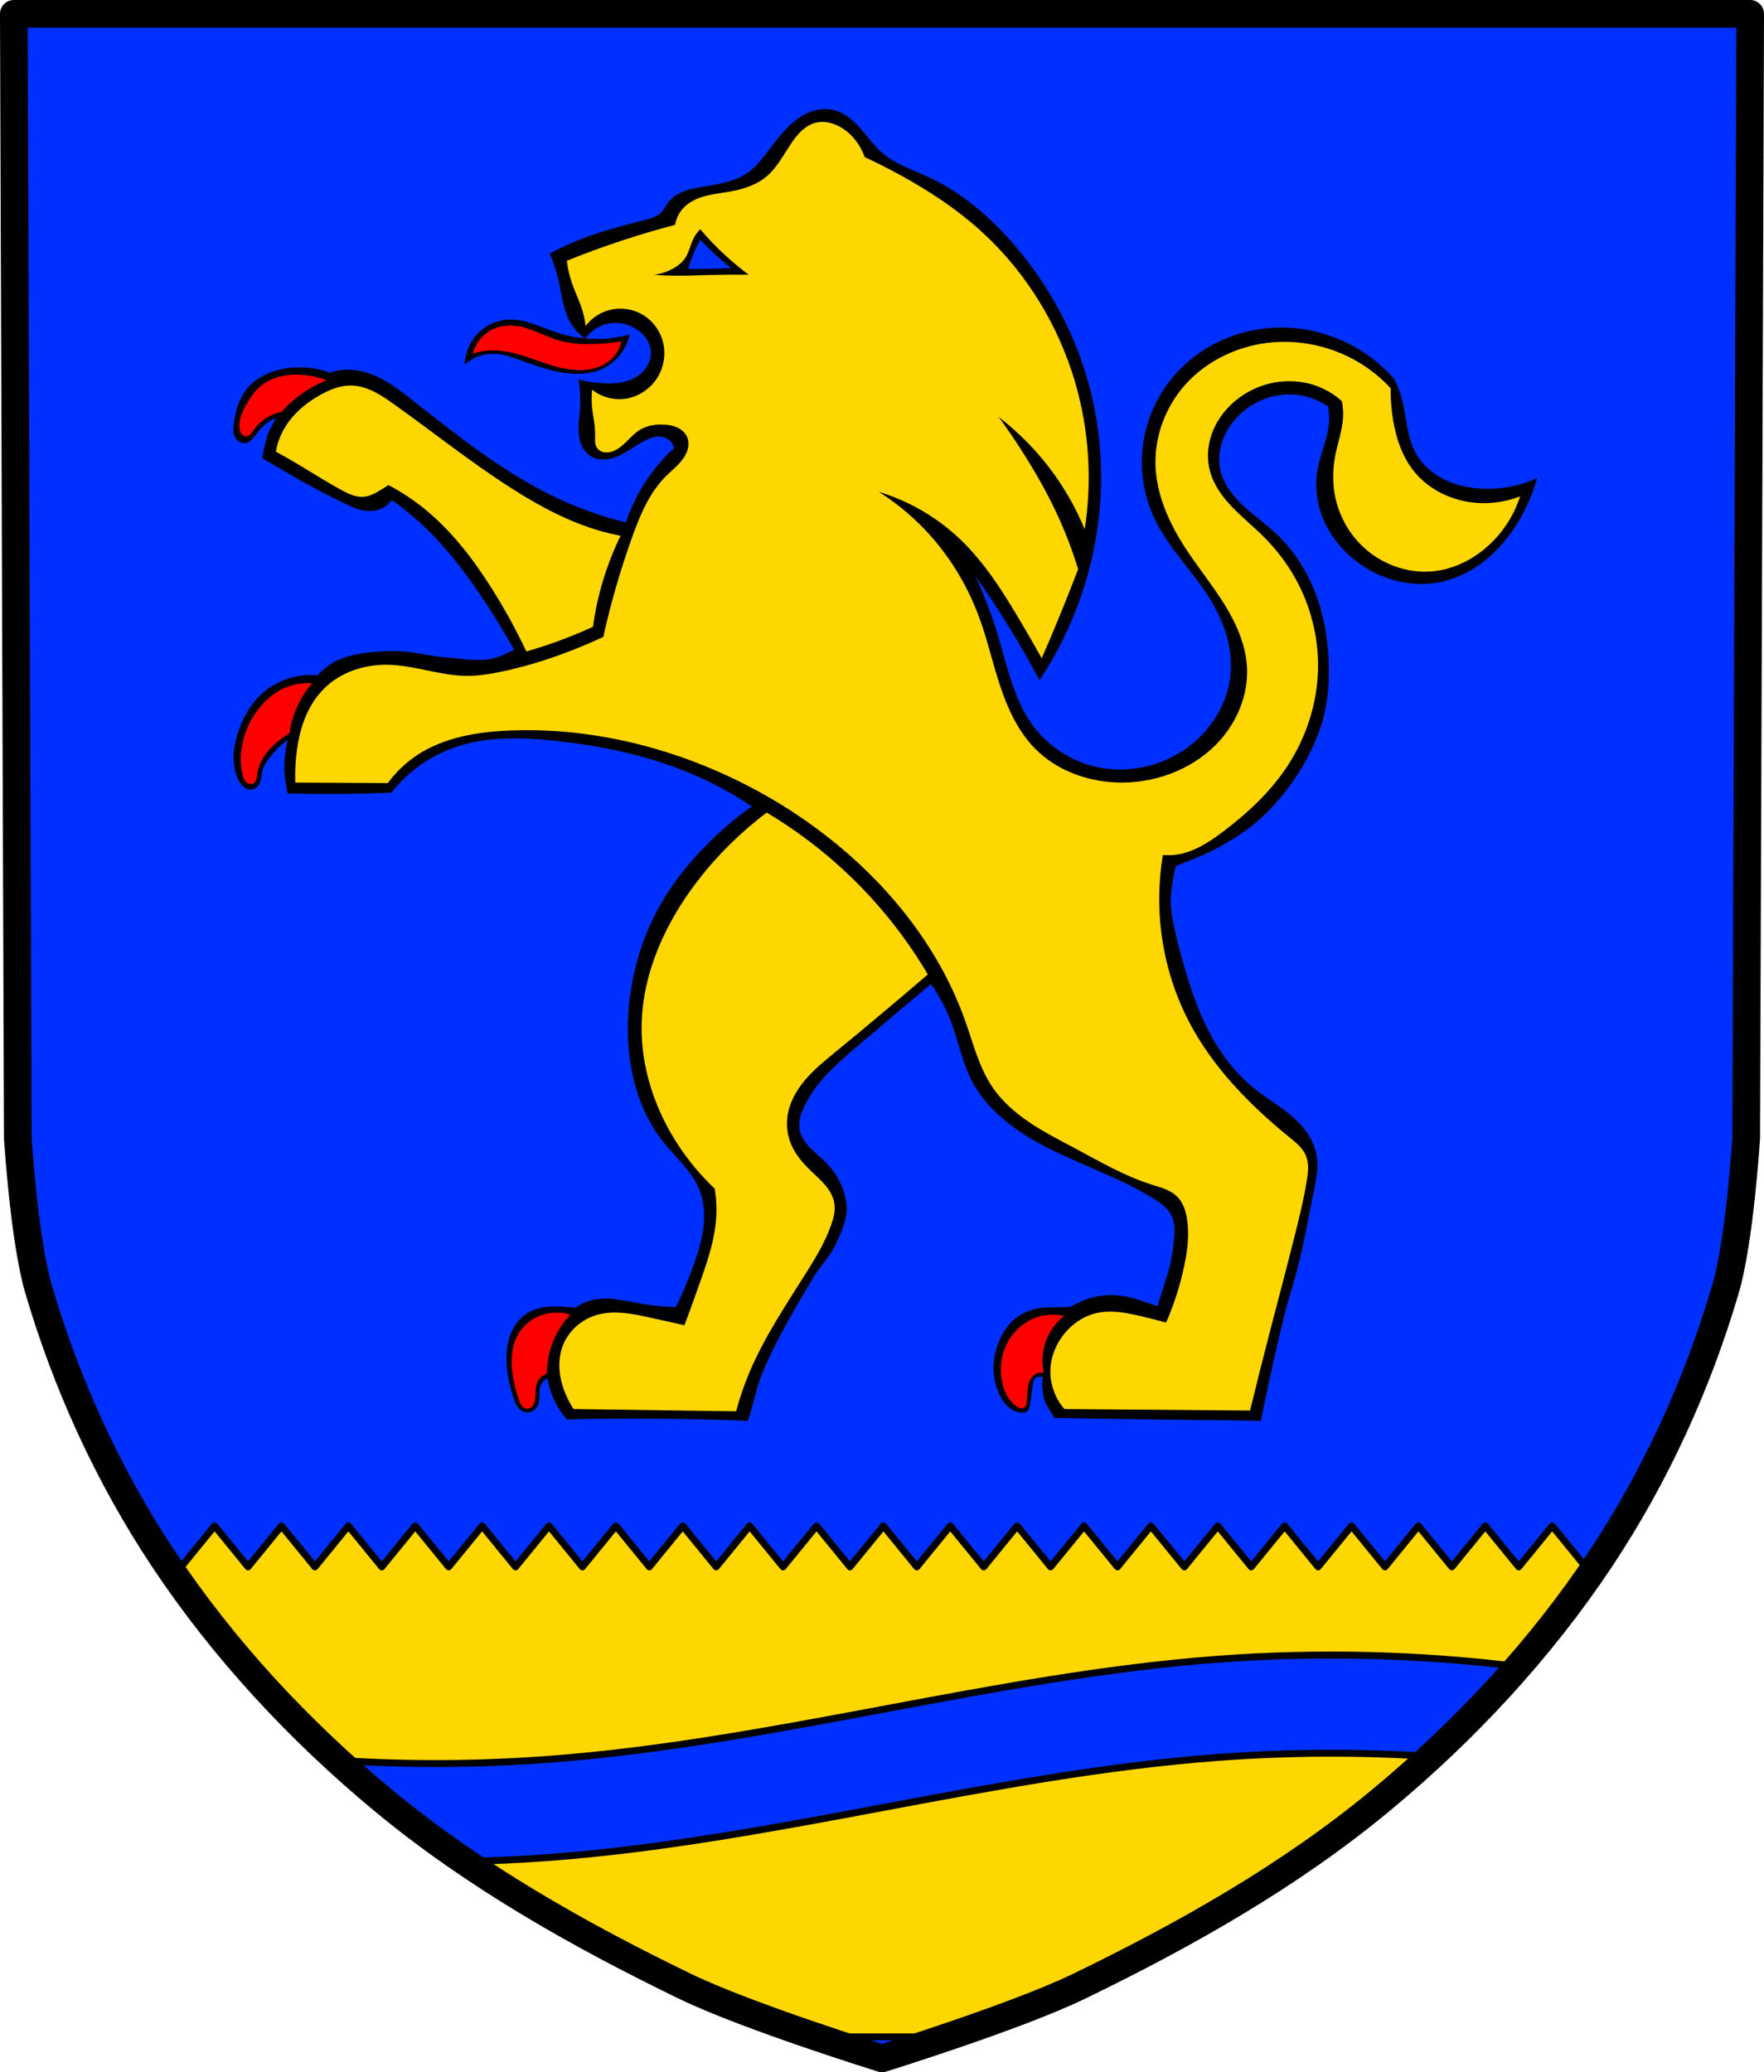 <?xml version="1.0" encoding="UTF-8" standalone="no"?>
<!-- Created with Inkscape (http://www.inkscape.org/) -->

<svg
   xmlns:dc="http://purl.org/dc/elements/1.1/"
   xmlns:cc="http://creativecommons.org/ns#"
   xmlns:rdf="http://www.w3.org/1999/02/22-rdf-syntax-ns#"
   xmlns:svg="http://www.w3.org/2000/svg"
   xmlns="http://www.w3.org/2000/svg"
   xmlns:sodipodi="http://sodipodi.sourceforge.net/DTD/sodipodi-0.dtd"
   xmlns:inkscape="http://www.inkscape.org/namespaces/inkscape"
   width="135.039mm"
   height="158.657mm"
   viewBox="0 0 135.039 158.657"
   version="1.1"
   id="svg865"
   inkscape:version="0.92.5 (2060ec1f9f, 2020-04-08)"
   sodipodi:docname="DEU Verbandsgemeinde Bad Ems-Nassau COA.svg">
  <defs
     id="defs859">
    <inkscape:path-effect
       effect="spiro"
       id="path-effect989"
       is_visible="true" />
    <inkscape:path-effect
       effect="spiro"
       id="path-effect961"
       is_visible="true" />
    <inkscape:path-effect
       effect="spiro"
       id="path-effect901"
       is_visible="true" />
    <inkscape:path-effect
       effect="spiro"
       id="path-effect978"
       is_visible="true" />
    <inkscape:path-effect
       effect="spiro"
       id="path-effect973"
       is_visible="true" />
    <inkscape:path-effect
       effect="spiro"
       id="path-effect968"
       is_visible="true" />
    <inkscape:path-effect
       effect="spiro"
       id="path-effect964"
       is_visible="true" />
    <inkscape:path-effect
       effect="spiro"
       id="path-effect923"
       is_visible="true" />
    <inkscape:path-effect
       effect="spiro"
       id="path-effect885"
       is_visible="true" />
    <inkscape:path-effect
       effect="spiro"
       id="path-effect1976"
       is_visible="true" />
    <inkscape:path-effect
       effect="spiro"
       id="path-effect1972"
       is_visible="true" />
    <inkscape:path-effect
       effect="spiro"
       id="path-effect1968"
       is_visible="true" />
    <inkscape:path-effect
       effect="spiro"
       id="path-effect1936"
       is_visible="true" />
    <inkscape:path-effect
       effect="spiro"
       id="path-effect3644"
       is_visible="true" />
    <inkscape:path-effect
       effect="spiro"
       id="path-effect3636"
       is_visible="true" />
    <inkscape:path-effect
       effect="spiro"
       id="path-effect3544"
       is_visible="true" />
    <inkscape:path-effect
       effect="spiro"
       id="path-effect3466"
       is_visible="true" />
    <inkscape:path-effect
       effect="spiro"
       id="path-effect3544-2"
       is_visible="true" />
    <inkscape:path-effect
       effect="spiro"
       id="path-effect3644-8"
       is_visible="true" />
    <inkscape:path-effect
       effect="spiro"
       id="path-effect3644-3"
       is_visible="true" />
    <inkscape:path-effect
       effect="spiro"
       id="path-effect3636-0"
       is_visible="true" />
    <inkscape:path-effect
       effect="spiro"
       id="path-effect1727-0-1"
       is_visible="true" />
    <inkscape:path-effect
       effect="spiro"
       id="path-effect1731-8-3"
       is_visible="true" />
    <inkscape:path-effect
       effect="spiro"
       id="path-effect1727-3"
       is_visible="true" />
    <inkscape:path-effect
       effect="spiro"
       id="path-effect1731-7"
       is_visible="true" />
    <inkscape:path-effect
       effect="spiro"
       id="path-effect841-8"
       is_visible="true" />
    <inkscape:path-effect
       effect="spiro"
       id="path-effect1972-4"
       is_visible="true" />
    <inkscape:path-effect
       effect="spiro"
       id="path-effect1976-2"
       is_visible="true" />
    <inkscape:path-effect
       effect="spiro"
       id="path-effect923-3"
       is_visible="true" />
    <inkscape:path-effect
       effect="spiro"
       id="path-effect901-0"
       is_visible="true" />
  </defs>
  <sodipodi:namedview
     id="base"
     pagecolor="#ffffff"
     bordercolor="#666666"
     borderopacity="1.0"
     inkscape:pageopacity="0.0"
     inkscape:pageshadow="2"
     inkscape:zoom="1.3224373"
     inkscape:cx="255.19148"
     inkscape:cy="299.82517"
     inkscape:document-units="mm"
     inkscape:current-layer="layer1"
     showgrid="false"
     inkscape:window-width="1920"
     inkscape:window-height="1046"
     inkscape:window-x="-11"
     inkscape:window-y="-11"
     inkscape:window-maximized="1"
     fit-margin-top="0"
     fit-margin-left="0"
     fit-margin-right="0"
     fit-margin-bottom="0"
     inkscape:snap-global="false"
     inkscape:snap-midpoints="true"
     inkscape:snap-smooth-nodes="true" />
  <g
     inkscape:label="Ebene 1"
     inkscape:groupmode="layer"
     id="layer1"
     transform="translate(4.901,159.851)">
    <path
       style="fill:#0030ff;fill-opacity:1;fill-rule:evenodd;stroke:none;stroke-width:2.117;stroke-linecap:round;stroke-linejoin:round;stroke-miterlimit:4;stroke-dasharray:none;stroke-opacity:1"
       d="m -3.843,-158.792 0.304,86.072 c 0,0 0.487,7.813 1.58,11.544 2.131,7.277 5.355,14.339 9.567,20.68 4.608,6.937 10.418,13.181 16.864,18.52 6.94,5.748 14.931,10.264 23.071,14.209 4.809,2.331 15.076,5.516 15.076,5.516 0,0 10.266,-3.186 15.076,-5.516 8.14,-3.945 16.131,-8.461 23.071,-14.209 6.446,-5.339 12.256,-11.583 16.864,-18.52 4.212,-6.341 7.436,-13.403 9.567,-20.68 1.093,-3.731 1.579,-11.544 1.579,-11.544 l 0.304,-86.072 H 62.618 Z"
       id="path10563-0-6-2-6-4-6-3"
       inkscape:connector-curvature="0" />
    <path
       style="fill:#000000;stroke:#000000;stroke-width:0.065;stroke-linecap:butt;stroke-linejoin:miter;stroke-miterlimit:4;stroke-dasharray:none;stroke-opacity:1"
       d="m 58.367,-151.47 c -0.351,-0.012 -0.705,0.043 -1.041,0.15 -0.447,0.143 -0.863,0.377 -1.238,0.658 -0.916,0.687 -1.585,1.642 -2.28,2.551 -0.411,0.538 -0.844,1.071 -1.392,1.469 -0.996,0.722 -2.264,0.923 -3.478,1.121 -0.494,0.081 -0.991,0.165 -1.459,0.342 -0.468,0.177 -0.911,0.454 -1.208,0.856 -0.177,0.239 -0.299,0.518 -0.502,0.734 -0.168,0.179 -0.384,0.308 -0.611,0.402 -0.227,0.094 -0.466,0.155 -0.704,0.217 -1.509,0.387 -3.022,0.772 -4.483,1.314 -0.942,0.349 -1.859,0.762 -2.744,1.237 0.261,0.598 0.468,1.221 0.618,1.856 0.149,0.627 0.242,1.266 0.393,1.892 0.151,0.626 0.364,1.247 0.728,1.779 0.248,0.363 0.565,0.679 0.928,0.928 0.498,-0.709 1.338,-1.165 2.203,-1.198 0.596,-0.023 1.195,0.147 1.701,0.464 0.312,0.195 0.591,0.446 0.799,0.75 0.208,0.304 0.341,0.661 0.361,1.028 0.025,0.472 -0.141,0.945 -0.426,1.322 -0.285,0.377 -0.684,0.66 -1.12,0.842 -0.683,0.286 -1.445,0.329 -2.184,0.286 -0.608,-0.036 -1.213,-0.127 -1.804,-0.273 0.123,0.721 0.16,1.457 0.11,2.186 -0.044,0.639 -0.155,1.279 -0.098,1.917 0.028,0.319 0.099,0.637 0.237,0.926 0.137,0.289 0.343,0.55 0.609,0.729 0.399,0.268 0.91,0.333 1.384,0.255 0.551,-0.091 1.056,-0.361 1.531,-0.656 0.417,-0.259 0.82,-0.542 1.257,-0.765 0.245,-0.125 0.502,-0.232 0.773,-0.281 0.271,-0.05 0.557,-0.04 0.812,0.062 0.349,0.14 0.622,0.455 0.711,0.82 -0.832,0.761 -1.568,1.626 -2.186,2.569 -0.645,0.984 -1.161,2.054 -1.531,3.171 -1.821,-0.446 -3.597,-1.074 -5.293,-1.873 -4.033,-1.898 -7.548,-4.719 -11.051,-7.474 -0.707,-0.556 -1.419,-1.113 -2.204,-1.552 -0.785,-0.439 -1.653,-0.757 -2.552,-0.799 -0.536,-0.025 -1.076,0.05 -1.585,0.219 -1.061,-0.383 -2.219,-0.496 -3.335,-0.328 -1.147,0.173 -2.286,0.675 -3.006,1.585 -0.597,0.755 -0.858,1.724 -0.984,2.678 -0.035,0.264 -0.059,0.538 0.02,0.792 0.062,0.198 0.19,0.378 0.366,0.488 0.176,0.111 0.4,0.149 0.598,0.087 0.144,-0.045 0.269,-0.139 0.374,-0.248 0.105,-0.109 0.192,-0.233 0.282,-0.354 0.244,-0.329 0.517,-0.64 0.842,-0.89 0.227,-0.174 0.477,-0.317 0.743,-0.422 -0.176,0.492 -0.488,0.927 -0.656,1.422 -0.186,0.548 -0.382,1.694 -0.382,1.694 0,0 2.063,1.227 3.116,1.804 1.044,0.572 2.093,1.134 3.17,1.64 0.371,0.174 0.736,0.37 1.132,0.48 0.396,0.11 0.816,0.15 1.219,0.067 0.502,-0.103 0.96,-0.403 1.257,-0.82 0.927,0.663 1.805,1.394 2.624,2.186 1.764,1.707 3.245,3.686 4.591,5.74 0.771,1.176 1.5,2.38 2.186,3.608 -0.592,0.26 -1.167,0.6 -1.804,0.711 -1.132,0.196 -2.299,-0.021 -3.444,-0.109 -1.354,-0.104 -2.687,-0.516 -4.045,-0.492 -1.402,0.025 -2.86,0.117 -4.154,0.656 -0.626,0.261 -1.179,0.699 -1.64,1.203 -1.511,-0.154 -3.077,0.355 -4.209,1.367 -0.932,0.833 -1.557,1.972 -1.914,3.17 -0.173,0.58 -0.286,1.181 -0.28,1.786 0.006,0.605 0.137,1.215 0.428,1.746 0.111,0.202 0.252,0.398 0.453,0.513 0.127,0.072 0.274,0.108 0.419,0.1 0.145,-0.009 0.288,-0.062 0.401,-0.155 0.088,-0.072 0.157,-0.165 0.208,-0.266 0.051,-0.101 0.085,-0.21 0.11,-0.321 0.05,-0.221 0.064,-0.45 0.12,-0.67 0.109,-0.431 0.372,-0.806 0.656,-1.148 0.405,-0.487 0.864,-0.927 1.367,-1.312 -0.168,0.642 -0.26,1.304 -0.273,1.968 -0.015,0.74 0.069,1.481 0.248,2.199 1.174,0.034 2.349,0.047 3.524,0.042 1.458,-0.007 2.917,-0.043 4.373,-0.109 1.237,-1.57 2.925,-2.779 4.81,-3.444 2.536,-0.894 5.309,-0.795 7.981,-0.492 3.735,0.424 7.455,1.236 10.878,2.788 1.391,0.631 2.727,1.381 3.99,2.241 -1.508,1.071 -2.903,2.301 -4.154,3.663 -0.934,1.016 -1.788,2.106 -2.514,3.279 -1.799,2.908 -2.775,6.311 -2.843,9.73 -0.063,3.181 0.702,6.471 2.678,8.964 0.479,0.604 1.021,1.153 1.522,1.738 0.501,0.585 0.966,1.214 1.257,1.928 0.366,0.899 0.441,1.898 0.334,2.863 -0.106,0.965 -0.387,1.902 -0.708,2.818 -0.406,1.156 -0.881,2.289 -1.421,3.389 -0.916,-0.023 -1.831,-0.115 -2.733,-0.273 -0.645,-0.113 -1.284,-0.261 -1.934,-0.334 -0.65,-0.073 -1.319,-0.07 -1.947,0.115 -0.393,0.116 -0.765,0.301 -1.093,0.546 -0.182,-0.02 -0.364,-0.038 -0.546,-0.054 -0.543,-0.048 -1.091,-0.079 -1.632,-0.019 -0.542,0.06 -1.081,0.214 -1.538,0.511 -0.512,0.332 -0.902,0.834 -1.15,1.391 -0.248,0.557 -0.359,1.169 -0.38,1.779 -0.037,1.056 0.191,2.103 0.492,3.116 0.082,0.276 0.173,0.556 0.34,0.791 0.084,0.117 0.186,0.222 0.308,0.3 0.122,0.078 0.263,0.128 0.407,0.134 0.186,0.008 0.372,-0.059 0.518,-0.174 0.146,-0.115 0.253,-0.277 0.312,-0.453 0.07,-0.209 0.074,-0.433 0.075,-0.654 0.001,-0.22 0.001,-0.444 0.063,-0.655 0.09,-0.307 0.313,-0.571 0.601,-0.711 0.077,0.468 0.206,0.927 0.383,1.366 0.263,0.655 0.634,1.267 1.093,1.804 2.186,-0.05 4.373,-0.069 6.559,-0.055 2.424,0.015 4.848,0.07 7.27,0.164 0.432,-1.229 0.606,-2.426 1.081,-3.577 1.068,-2.587 2.51,-5.009 3.948,-7.41 0.53,-0.885 1.294,-1.632 1.721,-2.571 0.421,-0.927 0.895,-1.937 0.793,-2.95 -0.123,-1.216 -0.744,-2.406 -1.64,-3.28 -0.395,-0.385 -0.834,-0.725 -1.208,-1.13 -0.374,-0.405 -0.688,-0.893 -0.76,-1.44 -0.071,-0.542 0.102,-1.087 0.328,-1.585 0.879,-1.933 2.538,-3.379 4.154,-4.756 1.87,-1.593 3.747,-3.179 5.63,-4.756 0.673,0.949 1.22,1.988 1.622,3.08 0.518,1.409 0.799,2.908 1.469,4.251 1.16,2.324 3.375,3.946 5.682,5.141 2.745,1.422 5.731,2.376 8.349,4.02 0.436,0.274 0.872,0.577 1.16,1.005 0.205,0.305 0.326,0.662 0.376,1.027 0.05,0.364 0.005,0.734 -0.028,1.099 -0.056,0.633 -0.154,1.264 -0.29,1.885 -0.095,0.435 -0.24,0.858 -0.368,1.284 -0.198,0.66 -0.618,1.971 -0.618,1.971 0,0 -0.744,-0.269 -1.121,-0.387 -0.425,-0.133 -0.847,-0.283 -1.286,-0.36 -0.508,-0.089 -1.028,-0.147 -1.542,-0.112 -0.51,0.035 -1.016,0.155 -1.501,0.318 -0.432,0.145 -1.237,0.579 -1.237,0.579 0,0 -1.08,0.045 -1.624,0.039 -0.944,-0.011 -1.926,0.287 -2.628,0.889 -0.849,0.728 -1.368,1.872 -1.546,2.976 -0.156,0.966 0.022,2.026 0.464,2.899 0.237,0.468 0.624,0.915 1.107,1.121 0.272,0.116 0.648,0.186 0.888,0.012 0.231,-0.167 0.191,-0.539 0.257,-0.816 0.064,-0.273 0.071,-0.557 0.133,-0.83 0.072,-0.318 0.02,-0.734 0.274,-0.937 0.159,-0.127 0.61,-0.038 0.61,-0.038 0,0 -0.063,0.289 -0.064,0.435 -0.002,0.464 0.042,0.94 0.192,1.378 0.164,0.477 0.755,1.31 0.755,1.31 0,0 4.84,0.078 7.26,0.111 2.827,0.039 8.482,0.104 8.482,0.104 0,0 1.394,-6.992 2.331,-10.006 0.78,-2.512 1.227,-5.112 1.739,-7.692 0.147,-0.74 0.3,-1.491 0.232,-2.242 -0.065,-0.718 -0.334,-1.411 -0.734,-2.01 -0.508,-0.761 -1.214,-1.368 -1.951,-1.909 -0.737,-0.542 -1.515,-1.029 -2.224,-1.608 -1.622,-1.325 -2.835,-3.098 -3.725,-4.992 -0.891,-1.895 -1.475,-3.918 -1.995,-5.946 -0.256,-0.998 -0.498,-2.004 -0.579,-3.031 -0.081,-1.027 0.386,-3.038 0.386,-3.038 0,0 2.068,-0.769 3.037,-1.289 1.131,-0.608 2.25,-1.276 3.214,-2.124 1.159,-1.019 2.186,-2.21 3.026,-3.505 0.833,-1.284 1.567,-2.809 1.951,-4.155 0.384,-1.346 0.508,-2.756 0.484,-4.155 -0.032,-1.862 -0.326,-3.729 -0.973,-5.476 -0.647,-1.747 -1.654,-3.372 -3.008,-4.651 -0.812,-0.767 -1.74,-1.403 -2.556,-2.165 -0.816,-0.762 -1.537,-1.69 -1.773,-2.782 -0.14,-0.647 -0.101,-1.329 0.083,-1.965 0.183,-0.636 0.508,-1.228 0.922,-1.745 0.616,-0.769 1.434,-1.375 2.353,-1.731 0.919,-0.355 1.935,-0.457 2.904,-0.28 0.733,0.134 1.436,0.426 2.048,0.851 0.08,0.407 0.105,0.823 0.077,1.237 -0.087,1.271 -0.679,2.454 -0.889,3.711 -0.221,1.323 -0.004,2.707 0.557,3.925 0.561,1.219 1.457,2.272 2.535,3.071 1.807,1.339 4.18,1.95 6.377,1.469 1.18,-0.259 2.285,-0.818 3.236,-1.563 0.951,-0.745 1.751,-1.673 2.407,-2.688 0.716,-1.108 1.266,-2.324 1.624,-3.595 -1.341,0.595 -2.826,0.862 -4.291,0.773 -1.003,-0.061 -2.003,-0.292 -2.893,-0.757 -0.89,-0.465 -1.666,-1.175 -2.131,-2.065 -0.334,-0.638 -0.502,-1.348 -0.63,-2.056 -0.128,-0.708 -0.22,-1.425 -0.414,-2.118 -0.138,-0.492 -0.326,-0.969 -0.563,-1.422 -2.064,-2.372 -5.146,-3.827 -8.288,-3.912 -1.82,-0.05 -3.654,0.347 -5.279,1.167 -1.626,0.82 -3.039,2.064 -4.036,3.587 -0.941,1.438 -1.508,3.12 -1.626,4.835 -0.118,1.715 0.212,3.459 0.952,5.01 1.089,2.284 2.996,4.071 4.307,6.235 1.04,1.716 1.7,3.724 1.507,5.721 -0.221,2.293 -1.586,4.408 -3.479,5.72 -1.983,1.375 -4.551,1.896 -6.901,1.346 -1.905,-0.446 -3.642,-1.583 -4.803,-3.157 -1.47,-1.993 -1.962,-4.514 -2.675,-6.885 -0.506,-1.681 -1.139,-3.324 -1.894,-4.909 1.032,1.446 2.012,2.929 2.938,4.445 0.758,1.241 1.48,2.505 2.164,3.788 2.643,-3.981 4.243,-8.648 4.6,-13.413 0.229,-3.06 -0.05,-6.16 -0.851,-9.122 -1.055,-3.904 -3.018,-7.553 -5.643,-10.629 -1.853,-2.171 -4.064,-4.082 -6.654,-5.281 -1.222,-0.566 -2.547,-0.987 -3.561,-1.875 -0.726,-0.635 -1.245,-1.472 -1.922,-2.159 -0.532,-0.539 -1.187,-0.994 -1.933,-1.121 -0.116,-0.02 -0.232,-0.032 -0.349,-0.036 z m -9.658,9.932 c 0.463,0.491 0.948,0.963 1.453,1.411 0.32,0.284 0.647,0.559 0.982,0.825 -0.519,0.028 -1.038,0.049 -1.557,0.063 -0.616,0.017 -1.233,0.023 -1.849,0.021 0.117,-0.442 0.267,-0.876 0.449,-1.296 0.152,-0.352 0.327,-0.694 0.522,-1.024 z"
       id="path1966-5"
       inkscape:connector-curvature="0"
       sodipodi:nodetypes="csccsscccssscssccsssccccccccccsccccccssccccsccccccccacaasccsccaaaaccscscccsccccscscssccscscscscccccccsccscscccccccccscaaaacscsscscscccaaacaaaacsaaaaaaaacaacacsccccccsccaaassssscscsscscssscccscccccssccssscssccscsssssssscccsccccc" />
    <path
       style="fill:#ffd700;fill-opacity:1;stroke:#000000;stroke-width:2;stroke-linecap:round;stroke-linejoin:round;stroke-miterlimit:4;stroke-dasharray:none;stroke-opacity:1"
       d="M 61.994 440.879 L 50.172 455.361 C 63.517 474.688 79.324 492.529 96.699 508.566 C 117.275 509.926 137.944 509.853 158.508 508.314 C 223.535 503.45 286.85 484.255 351.877 479.391 C 381.168 477.199 410.67 477.987 439.812 481.648 C 447.095 473.236 453.928 464.464 460.213 455.361 L 448.391 440.879 L 438.73 452.713 L 429.07 440.879 L 419.41 452.713 L 409.75 440.879 L 400.09 452.713 L 390.43 440.879 L 380.77 452.713 L 371.109 440.879 L 361.451 452.711 L 351.791 440.879 L 342.131 452.713 L 332.471 440.879 L 322.811 452.713 L 313.15 440.879 L 303.49 452.713 L 293.83 440.879 L 284.172 452.711 L 274.512 440.879 L 264.852 452.713 L 255.191 440.879 L 245.531 452.713 L 235.871 440.879 L 226.211 452.713 L 216.551 440.879 L 206.893 452.711 L 197.232 440.879 L 187.572 452.713 L 177.912 440.879 L 168.252 452.713 L 158.592 440.879 L 148.934 452.711 L 139.271 440.879 L 129.613 452.711 L 119.953 440.879 L 110.293 452.713 L 100.633 440.879 L 90.973 452.713 L 81.312 440.879 L 71.654 452.711 L 61.994 440.879 z M 382.648 506.553 C 372.381 506.597 362.117 507 351.877 507.766 C 286.85 512.63 223.535 531.825 158.508 536.689 C 150.102 537.318 141.68 537.698 133.252 537.84 C 153.733 551.943 175.821 563.949 198.213 574.801 C 207.288 579.199 221.501 584.401 233.463 588.51 L 276.92 588.51 C 288.882 584.401 303.095 579.199 312.17 574.801 C 342.935 559.892 373.138 542.823 399.367 521.098 C 404.611 516.754 409.736 512.243 414.736 507.59 C 404.058 506.859 393.352 506.507 382.648 506.553 z "
       transform="matrix(0.265,0,0,0.265,-4.901,-159.851)"
       id="path1649" />
    <path
       style="fill:none;fill-rule:evenodd;stroke:#000000;stroke-width:2.117;stroke-linecap:round;stroke-linejoin:round;stroke-miterlimit:4;stroke-dasharray:none;stroke-opacity:1"
       d="m -3.843,-158.792 0.304,86.072 c 0,0 0.487,7.813 1.58,11.544 2.131,7.277 5.355,14.339 9.567,20.68 4.608,6.937 10.418,13.181 16.864,18.52 6.94,5.748 14.931,10.264 23.071,14.209 4.809,2.331 15.076,5.516 15.076,5.516 0,0 10.266,-3.186 15.076,-5.516 8.14,-3.945 16.131,-8.461 23.071,-14.209 6.446,-5.339 12.256,-11.583 16.864,-18.52 4.212,-6.341 7.436,-13.403 9.567,-20.68 1.093,-3.731 1.579,-11.544 1.579,-11.544 l 0.304,-86.072 H 62.618 Z"
       id="path10563-0-6-2-6-4-6"
       inkscape:connector-curvature="0" />
    <path
       transform="translate(155.729)"
       style="fill:#000000;stroke:none;stroke-width:0.265px;stroke-linecap:butt;stroke-linejoin:miter;stroke-opacity:1"
       d="m -125.049,-131.945 c 0.022,-0.818 0.337,-1.624 0.875,-2.241 0.628,-0.721 1.559,-1.171 2.514,-1.203 0.598,-0.019 1.192,0.118 1.76,0.307 0.568,0.189 1.118,0.428 1.684,0.623 0.882,0.302 1.803,0.494 2.733,0.547 1.029,0.059 2.068,-0.053 3.061,-0.328 -0.096,0.424 -0.263,0.833 -0.492,1.203 -0.379,0.612 -0.933,1.116 -1.585,1.421 -0.677,0.317 -1.44,0.414 -2.186,0.383 -1.472,-0.062 -2.875,-0.603 -4.264,-1.093 -0.603,-0.213 -1.22,-0.419 -1.859,-0.437 -0.815,-0.023 -1.634,0.277 -2.241,0.82 z"
       id="path1970-7"
       inkscape:connector-curvature="0"
       inkscape:path-effect="#path-effect1972-4"
       inkscape:original-d="m -125.04913,-131.94537 c 0,0 0.32892,-1.65352 0.87459,-2.24116 0.63219,-0.68083 1.58926,-1.11789 2.51447,-1.20257 1.18402,-0.10837 2.2862,0.65765 3.44373,0.92926 0.90451,0.21224 1.80499,0.50452 2.73311,0.54662 1.02515,0.0465 3.06109,-0.32797 3.06109,-0.32797 0,0 -0.24239,0.8486 -0.49196,1.20257 -0.40893,0.58001 -0.94683,1.11121 -1.58521,1.42122 -0.66558,0.32322 -1.44714,0.4114 -2.18649,0.38264 -1.46609,-0.057 -2.83888,-0.743 -4.26366,-1.09325 -0.61802,-0.15193 -1.22323,-0.47535 -1.85852,-0.4373 -0.79405,0.0476 -2.24115,0.81994 -2.24115,0.81994 z"
       sodipodi:nodetypes="caaaacaaaaac" />
    <path
       style="fill:#ffd700;fill-opacity:1;stroke:none;stroke-width:1px;stroke-linecap:butt;stroke-linejoin:miter;stroke-opacity:1"
       d="M 237.174 35.238 C 236.653 35.261 236.134 35.335 235.625 35.463 C 234.15 35.834 232.815 36.655 231.686 37.674 C 230.556 38.692 229.62 39.906 228.76 41.16 C 226.41 44.589 224.515 48.451 221.309 51.096 C 218.395 53.499 214.653 54.667 210.936 55.332 C 208.59 55.752 206.209 55.995 203.902 56.592 C 201.596 57.189 199.328 58.175 197.643 59.859 C 196.265 61.236 195.333 63.051 195.014 64.973 C 189.855 66.321 184.738 67.832 179.674 69.502 C 174.303 71.272 168.991 73.222 163.75 75.346 C 164.004 77.533 164.495 79.692 165.211 81.773 C 166.144 84.485 167.456 87.062 168.279 89.809 C 168.708 91.238 169.002 92.705 169.156 94.189 C 170.784 92.026 173.127 90.412 175.729 89.662 C 177.818 89.06 180.064 89.012 182.178 89.521 C 184.291 90.031 186.268 91.098 187.855 92.584 C 189.945 94.54 191.339 97.216 191.773 100.045 C 192.208 102.874 191.686 105.837 190.338 108.361 C 188.388 112.012 184.654 114.685 180.551 115.227 C 177.206 115.668 173.696 114.697 171.055 112.598 C 170.879 114.345 170.879 116.11 171.055 117.857 C 171.319 120.493 171.983 123.098 171.932 125.746 C 171.92 126.344 171.871 126.941 171.906 127.537 C 171.941 128.134 172.064 128.738 172.369 129.252 C 172.605 129.649 172.945 129.98 173.338 130.223 C 173.731 130.465 174.176 130.619 174.633 130.689 C 175.546 130.83 176.486 130.635 177.336 130.273 C 178.841 129.633 180.075 128.498 181.234 127.344 C 182.394 126.19 183.532 124.982 184.934 124.139 C 186.969 122.915 189.427 122.554 191.799 122.678 C 193.143 122.748 194.5 122.972 195.717 123.549 C 196.933 124.126 198.005 125.086 198.52 126.33 C 199.033 127.572 198.956 129.002 198.52 130.273 C 197.998 131.793 196.997 133.106 195.881 134.262 C 194.765 135.418 193.521 136.444 192.383 137.578 C 187.571 142.373 184.887 148.859 182.596 155.254 C 179.225 164.661 176.441 174.279 174.268 184.033 C 171.1 185.503 167.885 186.868 164.627 188.125 C 157.891 190.723 150.966 192.861 143.883 194.26 C 140.992 194.83 138.063 195.279 135.117 195.283 C 127.336 195.295 119.815 192.217 112.035 192.068 C 105.377 191.942 98.542 194.139 93.775 198.789 C 91.209 201.293 89.301 204.426 87.996 207.766 C 86.691 211.105 85.973 214.653 85.594 218.219 C 85.316 220.837 85.217 223.475 85.301 226.107 L 112.035 226.252 C 114.382 223.034 117.318 220.248 120.654 218.072 C 128.427 213.004 137.971 211.443 147.242 211.061 C 166.319 210.273 185.482 214.008 203.193 221.141 C 217.161 226.766 230.285 234.5 241.906 244.076 C 258.306 257.59 271.79 275.023 278.867 295.061 C 281.173 301.589 282.854 308.478 286.756 314.197 C 289.582 318.34 293.459 321.674 297.631 324.457 C 301.803 327.24 306.29 329.509 310.713 331.873 C 317.851 335.689 324.912 339.799 332.627 342.246 C 333.982 342.676 335.355 343.054 336.668 343.6 C 337.98 344.145 339.242 344.87 340.223 345.898 C 341.75 347.5 342.478 349.705 342.852 351.887 C 343.631 356.432 343.064 361.105 342.123 365.619 C 340.943 371.283 339.176 376.824 336.863 382.127 C 334.394 381.442 331.909 380.809 329.412 380.229 C 325.093 379.224 320.557 378.381 316.266 379.498 C 312.741 380.415 309.62 382.636 307.354 385.486 C 305.347 388.01 303.968 391.055 303.555 394.252 C 302.962 398.835 304.439 403.646 307.5 407.107 L 361.113 407.547 C 362.936 400.067 364.811 392.598 366.738 385.145 C 369.366 374.983 372.092 364.845 374.604 354.654 C 375.709 350.168 376.775 345.669 377.51 341.107 C 377.708 339.879 377.88 338.641 377.877 337.396 C 377.873 336.152 377.688 334.894 377.189 333.754 C 376.265 331.638 374.38 330.127 372.588 328.672 C 361.023 319.281 350.341 308.401 343.467 295.184 C 339.315 287.201 336.623 278.469 335.494 269.543 C 334.549 262.069 334.695 254.458 335.926 247.025 C 337.253 247.145 338.594 247.109 339.912 246.918 C 344.926 246.191 349.338 243.294 353.379 240.238 C 360.401 234.928 366.943 228.833 371.803 221.492 C 377.304 213.182 380.519 203.337 380.744 193.373 C 380.953 184.154 378.6 174.898 374.064 166.869 C 371.6 162.507 368.505 158.506 364.951 154.975 C 362.017 152.059 358.773 149.463 355.914 146.473 C 353.055 143.483 350.547 140.006 349.5 136.004 C 348.63 132.681 348.822 129.113 349.889 125.848 C 350.956 122.583 352.88 119.62 355.318 117.201 C 358.946 113.602 363.735 111.195 368.785 110.414 C 372.303 109.87 375.947 110.105 379.344 111.168 C 382.407 112.127 385.259 113.756 387.641 115.908 C 387.966 117.536 388.074 119.209 387.963 120.865 C 387.726 124.383 386.511 127.752 385.809 131.207 C 385.068 134.853 384.901 138.63 385.484 142.305 C 386.383 147.964 389.096 153.324 393.135 157.389 C 398.594 162.882 406.554 165.891 414.252 165.037 C 420.013 164.398 425.447 161.684 429.766 157.818 C 434.08 153.956 437.345 148.933 439.123 143.422 C 435.234 144.931 431.015 145.583 426.852 145.32 C 419.731 144.871 412.706 141.581 408.299 135.971 C 405.053 131.839 403.333 126.688 402.455 121.508 C 401.932 118.422 401.687 115.288 401.725 112.158 C 399.224 109.463 396.367 107.099 393.252 105.146 C 385.814 100.485 376.881 98.243 368.125 98.865 C 358.343 99.56 348.757 103.932 342.268 111.283 C 336.713 117.575 333.548 125.974 333.795 134.363 C 334.048 142.955 337.732 151.114 342.414 158.322 C 346 163.843 350.199 168.953 353.674 174.545 C 357.148 180.137 359.923 186.369 360.236 192.945 C 360.599 200.551 357.54 208.133 352.494 213.836 C 345.562 221.671 335.052 225.969 324.592 226.107 C 315.216 226.232 305.613 222.993 299.027 216.318 C 294.182 211.407 291.19 204.962 288.998 198.42 C 286.806 191.878 285.32 185.111 282.957 178.629 C 279.845 170.09 275.207 162.095 269.225 155.254 C 264.776 150.167 259.592 145.726 253.885 142.107 C 262.653 144.766 270.782 149.511 277.406 155.84 C 284.302 162.427 289.479 170.578 294.352 178.775 C 296.592 182.545 298.784 186.343 300.926 190.17 C 302.369 186.872 303.781 183.561 305.162 180.236 C 307.334 175.009 309.427 169.749 311.443 164.459 C 309.915 159.428 308.06 154.494 305.893 149.703 C 303.152 143.644 299.916 137.817 296.396 132.174 C 293.908 128.185 291.277 124.286 288.508 120.486 C 294.509 125.096 299.842 130.575 304.285 136.701 C 307.929 141.724 310.978 147.181 313.344 152.918 C 315.548 138.773 314.591 124.144 310.566 110.406 C 305.762 94.009 296.544 78.892 283.98 67.311 C 276.708 60.607 268.389 55.112 259.701 50.385 C 256.454 48.618 253.148 46.953 249.795 45.396 C 249.184 43.663 248.293 42.029 247.166 40.576 C 245.73 38.725 243.893 37.162 241.76 36.193 C 240.326 35.542 238.738 35.168 237.174 35.238 z M 202.293 66.234 C 204.543 68.896 206.96 71.417 209.525 73.777 C 211.681 75.761 213.94 77.631 216.291 79.377 C 212.558 79.33 208.824 79.358 205.092 79.455 C 200.944 79.565 196.794 79.762 192.648 79.609 C 191.402 79.563 190.158 79.487 188.916 79.377 C 190.908 79.144 192.852 78.504 194.594 77.51 C 195.897 76.766 197.106 75.804 197.938 74.555 C 199.111 72.791 199.45 70.603 200.426 68.723 C 200.906 67.798 201.54 66.954 202.293 66.234 z M 101.381 111.385 C 98.348 111.356 95.422 112.512 92.762 113.969 C 88.196 116.47 84.072 120.018 81.666 124.635 C 80.712 126.466 80.04 128.443 79.68 130.477 C 81.836 131.657 83.971 132.876 86.082 134.135 C 90.343 136.675 94.51 139.375 98.885 141.713 C 99.84 142.224 100.809 142.719 101.834 143.07 C 102.859 143.422 103.946 143.627 105.025 143.543 C 106.718 143.41 108.271 142.584 109.729 141.713 C 110.569 141.211 111.397 140.69 112.211 140.146 C 115.861 142.068 119.325 144.346 122.533 146.939 C 130.38 153.281 136.607 161.408 142 169.934 C 145.722 175.818 149.084 181.932 152.061 188.227 C 155.501 187.24 158.903 186.117 162.254 184.861 C 165.315 183.714 168.333 182.456 171.303 181.09 C 171.897 176.681 172.834 172.319 174.104 168.055 C 175.458 163.505 177.19 159.067 179.275 154.803 C 177.426 154.451 175.593 154.019 173.781 153.51 C 164.515 150.905 155.93 146.296 147.816 141.119 C 136.053 133.613 125.138 124.867 113.771 116.771 C 111.907 115.444 110.021 114.128 107.967 113.117 C 105.913 112.107 103.67 111.406 101.381 111.385 z M 221.494 234.783 C 213.971 240.432 207.219 247.108 201.486 254.568 C 192.231 266.613 185.562 281.161 185.35 296.35 C 185.18 308.507 189.193 320.55 195.85 330.725 C 198.878 335.354 202.447 339.631 206.461 343.438 C 206.927 346.171 207.075 348.959 206.902 351.727 C 206.509 358.035 204.469 364.111 202.371 370.074 C 200.862 374.362 199.315 378.637 197.729 382.896 C 194.414 382.154 191.099 381.417 187.781 380.686 C 182.718 379.57 177.399 378.473 172.418 379.912 C 168.111 381.157 164.377 384.379 162.689 388.533 C 161.725 390.908 161.423 393.527 161.65 396.08 C 161.878 398.633 162.625 401.122 163.686 403.455 C 164.259 404.717 164.923 405.938 165.674 407.104 L 212.65 407.766 C 213.647 404.001 214.903 400.305 216.408 396.713 C 220.705 386.458 226.967 377.171 232.879 367.754 C 235.689 363.277 238.449 358.713 240.174 353.717 C 240.824 351.832 241.327 349.833 241.057 347.857 C 240.791 345.919 239.794 344.145 238.557 342.629 C 237.319 341.113 235.838 339.818 234.426 338.463 C 232.135 336.265 229.975 333.844 228.678 330.947 C 227.522 328.366 227.1 325.461 227.463 322.656 C 227.969 318.743 229.962 315.142 232.5 312.121 C 235.038 309.1 238.117 306.591 241.168 304.088 C 250.206 296.673 259.159 289.156 268.027 281.539 C 262.406 272.013 255.595 263.19 247.801 255.342 C 239.938 247.424 231.077 240.5 221.494 234.783 z "
       transform="matrix(0.265,0,0,0.265,-4.901,-159.851)"
       id="path921-1" />
    <path
       style="fill:#ff0000;fill-opacity:1;stroke:none;stroke-width:1px;stroke-linecap:butt;stroke-linejoin:miter;stroke-opacity:1"
       d="M 147.17 94.047 C 145.117 94.087 143.07 94.63 141.322 95.703 C 138.988 97.136 137.248 99.508 136.582 102.164 C 138.689 101.496 140.908 101.183 143.117 101.246 C 148.245 101.391 153.076 103.505 157.949 105.107 C 161.19 106.173 164.553 107.028 167.963 106.941 C 169.793 106.895 171.629 106.572 173.318 105.867 C 175.008 105.163 176.549 104.069 177.672 102.623 C 178.572 101.464 179.194 100.088 179.469 98.646 C 176.701 99.094 173.901 99.351 171.098 99.412 C 167.962 99.481 164.792 99.3 161.771 98.455 C 159.449 97.806 157.254 96.776 155.018 95.873 C 152.781 94.97 150.458 94.183 148.049 94.061 C 147.756 94.046 147.463 94.041 147.17 94.047 z M 85.088 108.248 L 85.088 108.25 C 83.547 108.284 82.009 108.478 80.523 108.885 C 78.543 109.428 76.654 110.357 75.1 111.699 C 73.394 113.172 72.136 115.093 71.053 117.068 C 70.006 118.978 69.082 121.051 69.117 123.229 C 69.128 123.904 69.24 124.6 69.609 125.166 C 69.794 125.449 70.041 125.694 70.338 125.855 C 70.635 126.016 70.982 126.091 71.316 126.043 C 71.762 125.979 72.155 125.707 72.461 125.377 C 72.767 125.046 73 124.656 73.252 124.283 C 74.235 122.828 75.541 121.596 77.037 120.676 C 78.357 119.864 79.825 119.294 81.348 119.004 C 82.462 117.744 83.67 116.567 84.957 115.484 C 87.767 113.119 90.958 111.209 94.371 109.852 C 91.895 108.92 89.272 108.384 86.629 108.268 C 86.116 108.245 85.602 108.237 85.088 108.248 z M 89.014 197.363 C 86.364 197.348 83.71 197.968 81.348 199.17 C 79.009 200.36 76.973 202.097 75.275 204.098 C 72.421 207.463 70.497 211.618 69.82 215.979 C 69.413 218.606 69.454 221.316 70.084 223.898 C 70.204 224.391 70.348 224.882 70.596 225.324 C 70.843 225.766 71.204 226.157 71.668 226.361 C 72.007 226.511 72.392 226.553 72.754 226.477 C 73.116 226.4 73.454 226.204 73.693 225.922 C 73.944 225.627 74.083 225.252 74.162 224.873 C 74.241 224.494 74.264 224.105 74.309 223.721 C 74.695 220.404 76.714 217.472 79.148 215.186 C 80.511 213.906 82.02 212.781 83.637 211.842 C 83.953 209.581 84.545 207.36 85.396 205.242 C 86.54 202.396 88.152 199.739 90.148 197.41 C 89.771 197.38 89.392 197.366 89.014 197.363 z M 160.891 379.244 C 160.453 379.242 160.014 379.262 159.578 379.303 C 157.489 379.498 155.446 380.192 153.684 381.33 C 151.921 382.468 150.446 384.051 149.459 385.902 C 147.802 389.009 147.579 392.699 147.963 396.199 C 148.272 399.02 148.95 401.796 149.898 404.471 C 150.11 405.068 150.341 405.672 150.738 406.166 C 150.937 406.413 151.176 406.631 151.453 406.785 C 151.73 406.94 152.046 407.029 152.363 407.021 C 152.771 407.012 153.165 406.843 153.48 406.584 C 153.796 406.325 154.036 405.982 154.211 405.613 C 154.595 404.807 154.677 403.893 154.705 403 C 154.733 402.107 154.712 401.204 154.914 400.334 C 155.14 399.358 155.654 398.442 156.41 397.783 C 156.869 397.384 157.412 397.081 157.994 396.902 C 157.981 393.905 158.52 390.906 159.578 388.102 C 160.735 385.035 162.513 382.205 164.771 379.83 C 163.516 379.447 162.203 379.25 160.891 379.244 z M 303.842 379.83 C 302.642 379.86 301.443 380.037 300.287 380.359 C 296.302 381.472 292.871 384.344 290.961 388.014 C 289.261 391.28 288.749 395.122 289.377 398.75 C 289.626 400.189 290.05 401.605 290.727 402.898 C 291.403 404.192 292.337 405.363 293.512 406.23 C 293.902 406.519 294.33 406.778 294.807 406.867 C 295.045 406.912 295.294 406.913 295.529 406.854 C 295.765 406.794 295.987 406.672 296.152 406.494 C 296.304 406.332 296.403 406.128 296.469 405.916 C 296.534 405.704 296.566 405.482 296.592 405.262 C 296.743 403.977 296.717 402.677 296.855 401.391 C 296.942 400.589 297.094 399.787 297.41 399.045 C 297.726 398.303 298.216 397.621 298.881 397.166 C 299.642 396.645 300.617 396.45 301.52 396.639 C 300.883 393.702 301.069 390.591 302.049 387.75 C 303.071 384.786 304.957 382.128 307.416 380.184 L 307.416 380.182 C 306.245 379.916 305.042 379.8 303.842 379.83 z "
       transform="matrix(0.265,0,0,0.265,-4.901,-159.851)"
       id="path1974-9" />
  </g>
</svg>

